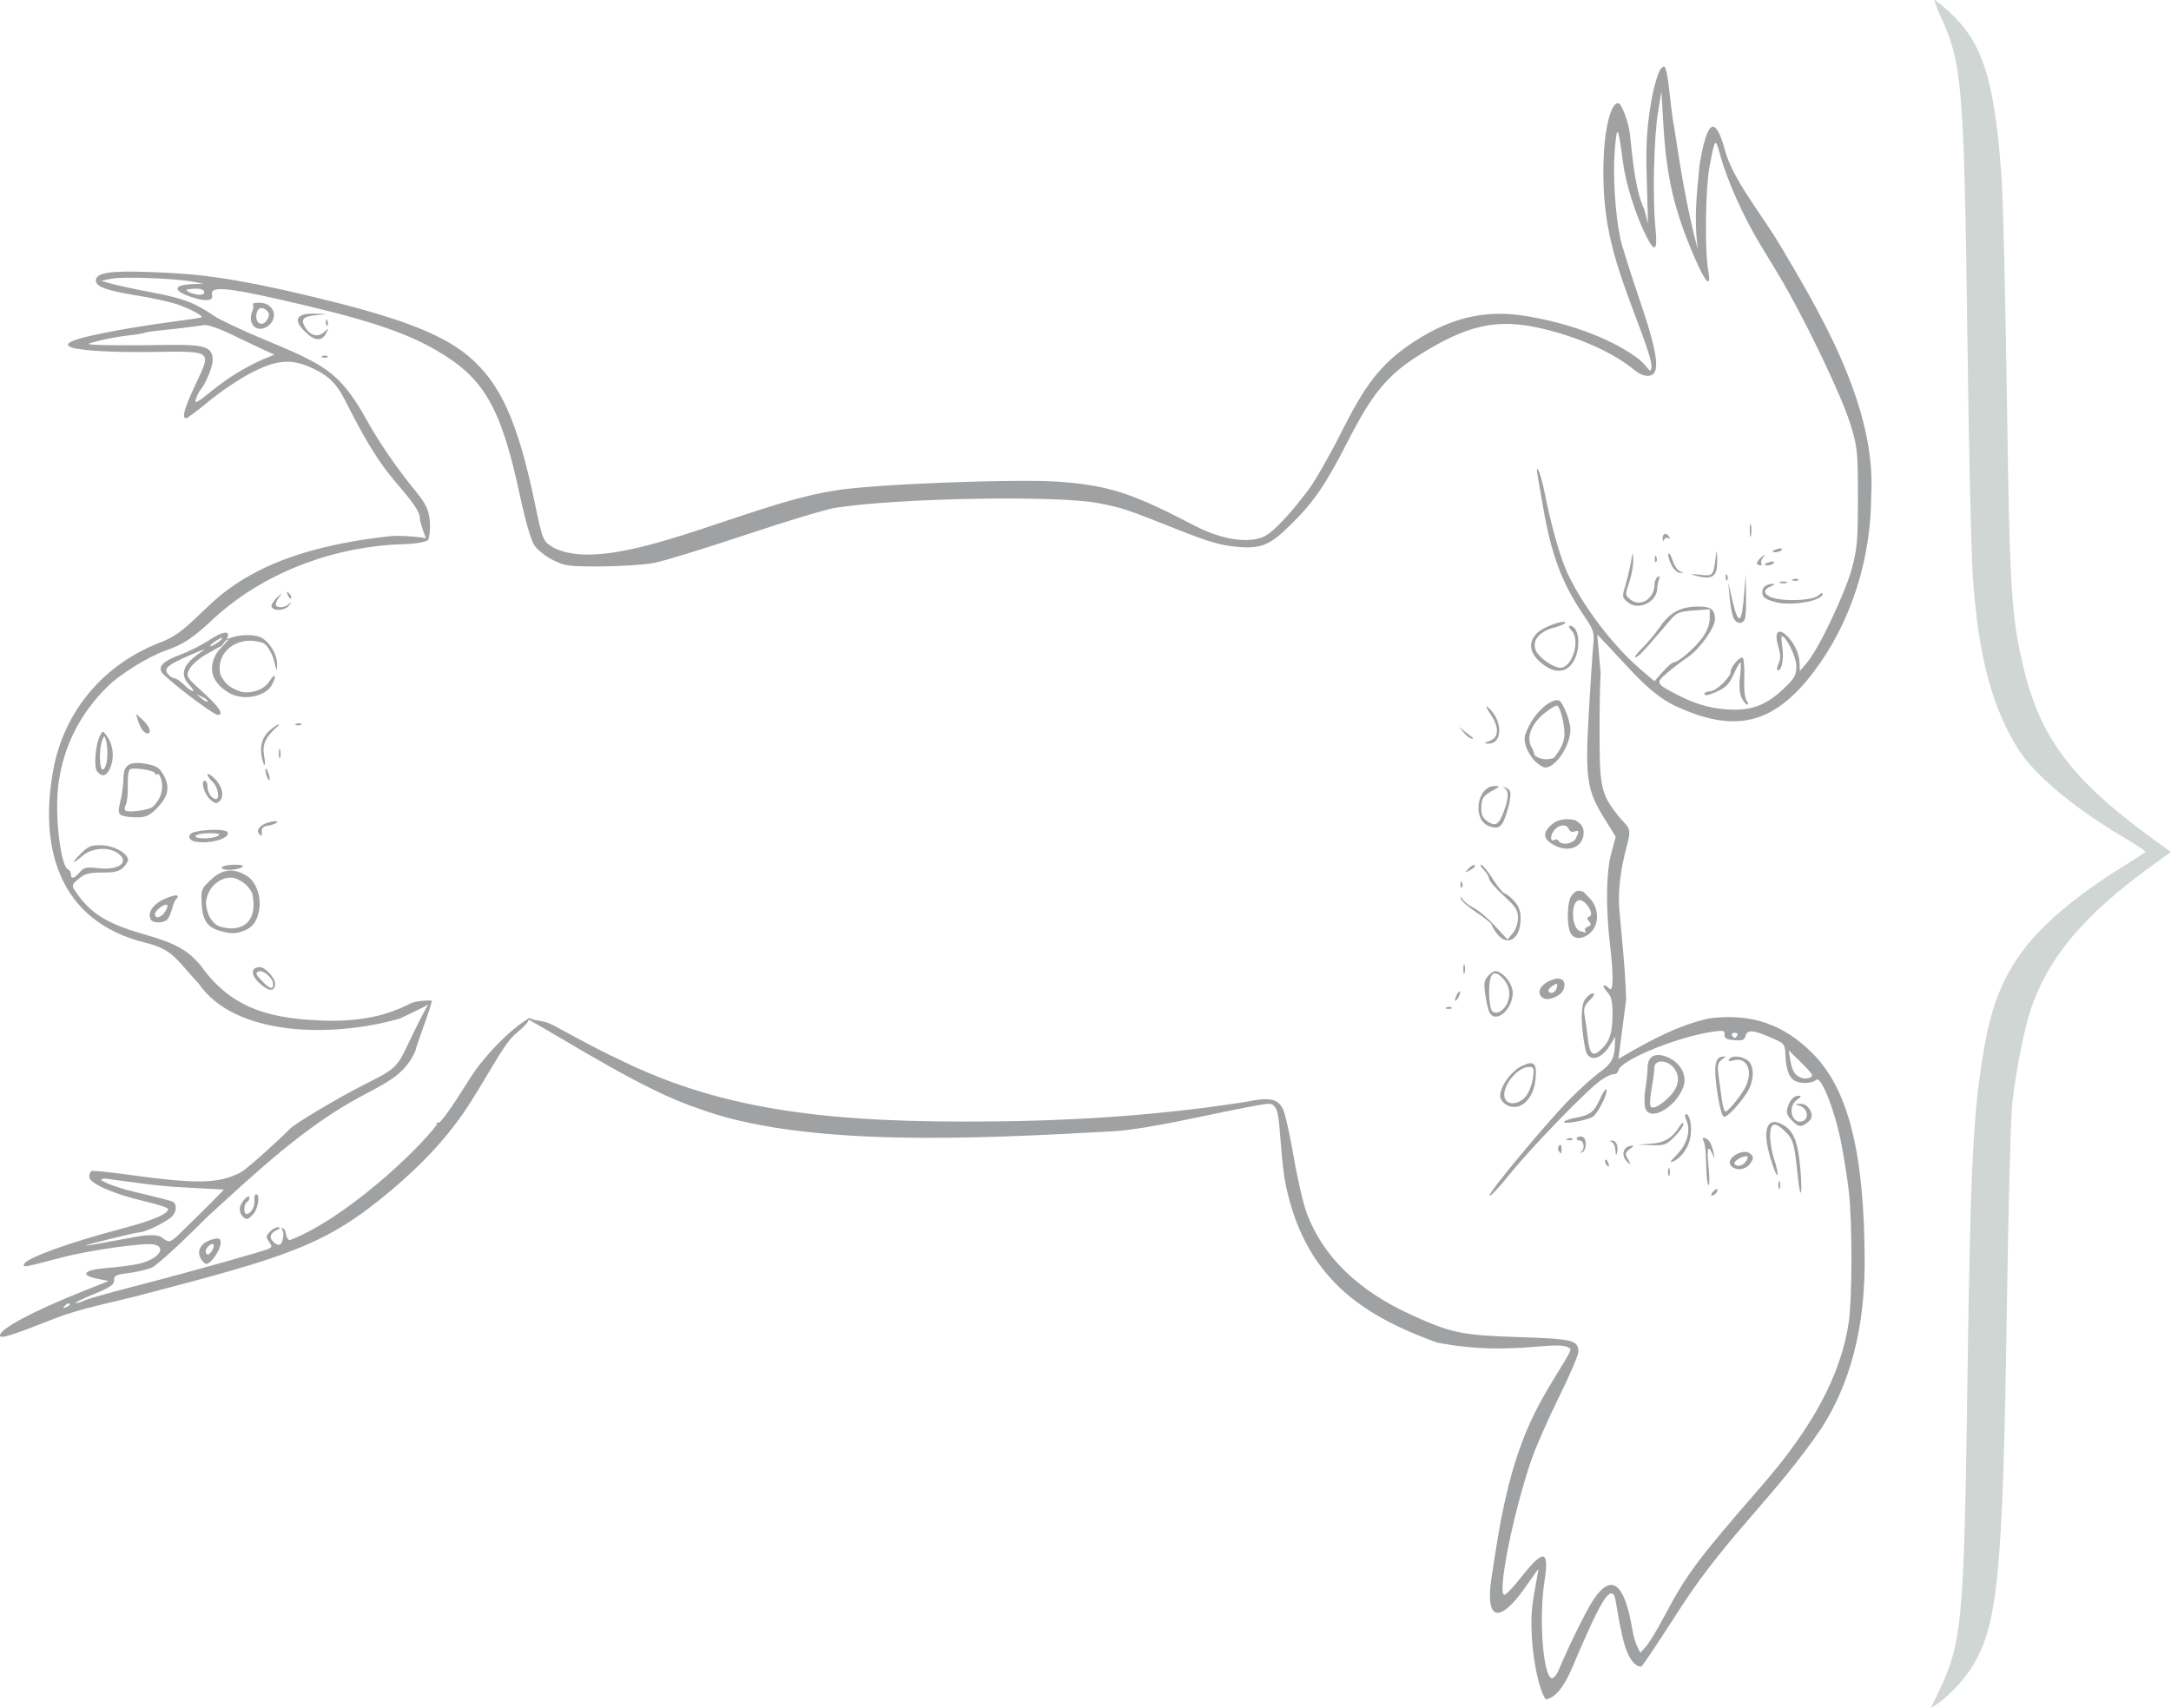 <?xml version="1.0" encoding="UTF-8" standalone="no"?>
<!-- Created with Inkscape (http://www.inkscape.org/) -->

<svg
   xmlns:dc="http://purl.org/dc/elements/1.1/"
   xmlns:cc="http://creativecommons.org/ns#"
   xmlns:rdf="http://www.w3.org/1999/02/22-rdf-syntax-ns#"
   xmlns:svg="http://www.w3.org/2000/svg"
   xmlns="http://www.w3.org/2000/svg"
   xmlns:sodipodi="http://sodipodi.sourceforge.net/DTD/sodipodi-0.dtd"
   xmlns:inkscape="http://www.inkscape.org/namespaces/inkscape"
   width="826.65"
   height="650.421"
   id="svg2"
   version="1.1"
   inkscape:version="0.48.5 r10040"
   sodipodi:docname="xenopus_tropicalis.svg">
  <defs
     id="defs4" />
  <sodipodi:namedview
     id="base"
     pagecolor="#ffffff"
     bordercolor="#666666"
     borderopacity="1.0"
     inkscape:pageopacity="0.0"
     inkscape:pageshadow="2"
     inkscape:zoom="0.49497475"
     inkscape:cx="372.3428"
     inkscape:cy="343.53569"
     inkscape:document-units="px"
     inkscape:current-layer="svg2"
     showgrid="false"
     inkscape:window-width="1752"
     inkscape:window-height="1275"
     inkscape:window-x="987"
     inkscape:window-y="28"
     inkscape:window-maximized="0"
     fit-margin-top="0"
     fit-margin-left="0"
     fit-margin-right="0"
     fit-margin-bottom="0" />
  <g
     id="group_all"
     transform="translate(-4.188,-38.747)">
    <g
       inkscape:label="lines"
       inkscape:groupmode="layer"
       id="lines"
       transform="translate(0,-308.268)">
      <g
         id="g4995">
        <path
           sodipodi:nodetypes="cccccccssscsssscssccssssssscsscscscsssccccsccscsccccccscsscccscssssssscsssscsccscccsccsssscccccsccscscccccsccccssccscsccccccsscsccccsssccccscccccsscssccscscssccsccscccccsccsssssssscccccccccccsccccssscsccscccccsccccccccccssccsccccccccccsccccssscccsccccccccccccccccssccccccsssccsssccccccccscccsccccsccscccccccccsssccssssscscccscccccccccccccscccccccsscscccsccscscscccscccsccccccccccccccccccccccccccccccccccccccscscscsscccccccccccccccsscccccscssccccsccccscscscccccccccccccssssccsccscccccscccccccsccccssccssccscccccccscccccccsscccccccsscccccccccccscccccccccsssccccccscccccccccccccccccccsscccsscccscssccccccccccscssccccccscssscscsccccccccccccsscccsccsccccccsccccsccscccsccccccccscsccccccccsccscsssccscccccsssscccccccccccccccccccccccscsscccsscccccsccssccccsscccsssscccscscccsccccccccscccccsccccccccccccccscscccsccssccssscsscscccscscscccccccccccsccsccccccccccccccccscscsccssccccsscccccsccscccccsccccscccccscccccssccscscsccsscccscccccccccssccscsscscsscccsccccccsccccccscccccccscsccccccccccccccscccccsccccccsccccsccccccccccccccccssccccccccscsccccccccssccccsscccscscccccscccsscccccccccccccccc"
           inkscape:connector-curvature="0"
           id="path4039"
           d="m 637.157,372.794 c -1.369,0 -3.432,8.156 -4.272,13.036 -2.319,13.467 -1.862,21.585 -1.54,33.683 l 0.344,12.625 -1.424,-5.442 c -2.922,-5.989 -4.183,-15.906 -5.353,-27.777 -0.602,-6.115 -3.32,-11.58 -3.848,-12.125 -2.697,-2.784 -6.477,7.544 -6.362,26.5 0.102,16.733 2.789,28.561 9.67,47.375 5.381,14.712 9.526,24.32 8.473,27.062 -0.594,1.548 -1.217,-1.525 -5.594,-4.67 -10.693,-7.682 -26.125,-13.002 -41.504,-15.616 -13.223,-2.248 -26.984,-1.077 -43.679,10.031 -12.773,8.499 -18.492,16.917 -27.397,34.652 -4.251,8.466 -9.819,18.148 -12.344,21.5 -5.388,7.152 -12.39,15.366 -16.576,17.567 -4.689,2.465 -14.603,2.278 -26.768,-4.045 -23,-11.955 -31.732,-15.164 -51.031,-16.656 -15.922,-1.231 -72.99,0.877 -86.424,3.424 -33.667,5.185 -83.658,32.425 -106.161,21.871 -4.509,-2.633 -4.511,-2.725 -7.496,-17.009 -6.535,-31.277 -13.1,-46.025 -25.598,-56.379 -11.013,-9.124 -29.252,-15.193 -58.085,-22.161 -33.716,-8.148 -46.345,-8.972 -62,-9.603 -16.058,-0.647 -21.5,0.173 -21.5,3.219 0,2.402 4.079,3.827 16.75,5.875 5.091,0.823 11.5,2.256 14.25,3.188 4.773,1.617 9.878,4.34 9.281,4.938 -0.155,0.155 -5.909,1.012 -12.781,1.906 -6.873,0.894 -17.854,2.702 -24.406,4.031 -11.039,2.24 -14.781,3.625 -13.406,5 1.542,1.542 14.764,2.491 31.281,2.25 23.716,-0.346 23.163,-0.737 17.031,12.25 -4.345,9.201 -5.399,13 -3.625,13 0.473,0 4.358,-2.921 8.625,-6.469 4.267,-3.547 11.402,-8.344 15.875,-10.688 10.499,-5.5 16.167,-5.756 25.187,-1.125 7.737,3.971 9.288,8.534 13.888,17.371 4.984,9.573 9.849,17.725 15.469,24.339 6.905,8.127 9.952,11.874 9.969,14.804 0.01,1.436 2.083,7.229 2.67,8.054 0.787,1.107 1.472,-4.097 1.036,-7.754 -0.467,-3.908 -1.567,-6.13 -5.125,-10.5 -7.879,-9.678 -14.119,-18.811 -19.469,-28.469 -7.034,-12.57 -12.742,-17.742 -22.25,-22.375 -0.681,-0.559 -8,-3.795 -16.25,-7.219 -8.25,-3.424 -16.8,-7.466 -19,-8.969 -7.304,-4.99 -11.894,-6.725 -23.5,-8.906 -6.325,-1.189 -13.3,-2.684 -15.5,-3.312 l -4,-1.125 4,-0.812 c 4.291,-0.867 24.412,-0.12 31,1.156 l 4,0.781 -4,0.125 c -7.646,0.239 -7.911,2.473 -0.594,4.938 5.378,1.812 8.439,1.525 7.844,-0.75 -0.884,-3.379 4.778,-3.058 24.75,1.438 32.671,7.354 48.158,12.368 60.594,19.562 18.335,10.607 24.672,21.646 31.969,55.75 1.966,9.187 4.127,16.614 5.375,18.5 1.147,1.733 4.313,4.258 7.063,5.625 4.608,2.291 6.054,2.5 18.5,2.438 7.425,-0.037 16.425,-0.638 20,-1.312 3.575,-0.675 19.125,-5.428 34.562,-10.594 15.437,-5.166 30.962,-9.849 34.5,-10.406 23.886,-3.759 84.918,-4.825 100.313,-1.75 9.517,1.901 10.025,2.074 31,10.406 10.692,4.247 15.631,5.675 21.5,6.188 9.447,0.826 12.672,-0.536 20.969,-8.781 8.669,-8.615 13.002,-15.015 21.75,-32.125 8.77,-17.153 14.698,-24.377 25.906,-31.531 19.145,-12.22 30.63,-14.749 48.094,-10.562 14.103,3.381 26.909,9.173 34.813,15.75 1.805,1.502 3.869,2.314 5.5,2.125 4.471,-0.519 3.522,-8.043 -3.719,-29.312 -3.37,-9.9 -6.618,-20.17 -7.187,-22.812 -1.965,-9.12 -2.933,-24.203 -2.156,-33.688 0.842,-10.284 1.299,-9.681 3.094,4.25 1.099,8.533 4.895,20.55 9.063,28.719 3.2,6.272 4.216,5.132 3.312,-3.719 -1.108,-10.843 -0.573,-34.218 1,-43.75 l 1.313,-8 0.719,12.5 c 1.202,20.323 4.139,32.853 11.875,50.75 4.426,10.238 6.532,12.071 5.156,4.5 -1.297,-7.135 -0.992,-30.799 0.5,-38.75 2.163,-11.532 2.24,-11.628 4.219,-4.406 2.574,9.393 8.848,23.367 15.063,33.594 2.939,4.837 5.794,9.564 6.344,10.469 9.793,16.107 24.624,46.825 28.156,58.344 2.584,8.428 2.762,10.175 2.781,27.5 0.018,16.068 -0.289,19.618 -2.25,27 -2.475,9.32 -12.534,30.533 -17.031,35.906 l -2.844,3.375 -0.094,-3.062 c -0.103,-3.641 -2.186,-7.996 -5.125,-10.656 -3.182,-2.88 -4.561,-0.898 -3,4.312 0.936,3.125 0.955,4.734 0.094,6.625 -0.67,1.471 -0.753,2.5 -0.187,2.5 1.48,0 2.326,-4.676 1.625,-9.062 -0.348,-2.174 -0.418,-3.938 -0.156,-3.938 1.675,0 5.531,7.963 5.531,11.406 -2e-4,3.38 -0.654,4.57 -4.625,8.375 -6.151,5.893 -11.414,8.175 -18.875,8.188 -7.173,0.012 -14.202,-1.755 -21,-5.25 -9.214,-4.737 -9.269,-4.83 -4.688,-8.781 2.199,-1.896 5.76,-4.598 7.906,-6.031 4.389,-2.93 10.304,-11.187 10.281,-14.344 -0.029,-3.847 -1.587,-4.953 -6.75,-4.875 -6.427,0.097 -10.468,2.316 -14.25,7.812 -1.701,2.472 -4.703,6.073 -6.688,8 -1.985,1.927 -3.131,3.5 -2.531,3.5 0.965,0 3.415,-2.627 13.312,-14.281 2.266,-2.668 3.394,-3.144 8.75,-3.531 l 6.156,-0.438 0,3.469 c 0,2.222 -1.003,4.878 -2.813,7.375 -2.864,3.953 -9.237,9.406 -11,9.406 -0.53,0 -2.375,1.605 -4.094,3.562 l -3.125,3.562 -5.312,-4.531 c -10.409,-8.893 -21.776,-23.833 -27.719,-36.406 -2.825,-5.976 -6.36,-18.454 -8.969,-31.688 -1.297,-6.579 -3.528,-11.553 -2.469,-5.5 0.337,1.925 1.278,7.325 2.094,12 3.201,18.347 7.152,28.821 15.625,41.312 3.72,5.483 3.917,6.118 3.406,11.5 -0.297,3.133 -1.04,14.463 -1.656,25.188 -1.423,24.784 -0.754,29.538 5.625,39.875 l 4.625,7.5 -1.719,6.312 c -1.918,7.085 -2.119,20.441 -0.5,34.312 1.41,12.081 1.341,18.716 -0.188,17.188 -2.249,-2.249 -3.152,-1.199 -0.969,1.125 1.744,1.856 2.156,3.53 2.156,8.438 0,6.914 -0.978,10.259 -3.938,13.219 -3.371,3.371 -4.712,2.568 -5.375,-3.219 -0.331,-2.888 -0.888,-6.915 -1.25,-8.938 -0.555,-3.107 -0.269,-4.075 1.906,-6.25 1.701,-1.701 2.102,-2.562 1.156,-2.562 -0.788,0 -2.192,1.124 -3.094,2.5 -1.596,2.436 -1.496,9.849 0.219,18.656 0.999,5.134 5.871,4.381 9.437,-1.469 l 1.938,-3.188 -0.094,3 c -0.168,5.246 -1.295,7.283 -5.75,10.5 -2.391,1.726 -7.341,6.161 -11,9.844 -8.924,8.982 -31.38,35.926 -30.969,37.156 0.18,0.54 3.463,-2.922 7.313,-7.719 8.497,-10.586 30.051,-32.835 35.156,-36.281 2.037,-1.375 4.248,-2.396 4.906,-2.25 0.658,0.146 1.424,-0.529 1.688,-1.5 1.081,-3.99 22.456,-12.704 35.906,-14.656 4.083,-0.593 4.629,-0.484 4.5,1.094 -0.114,1.392 0.721,1.881 3.688,2.125 3.164,0.26 3.899,-0.051 4.344,-1.75 0.63,-2.409 3.075,-2.148 10.406,1.094 4.387,1.94 4.593,2.214 4.75,6.375 0.225,5.946 1.601,9.139 4.344,10.062 2.669,0.899 5.839,0.59 7.438,-0.719 1.785,-1.462 6.888,11.313 9.25,23.125 1.154,5.77 2.572,14.55 3.125,19.5 1.328,11.886 1.287,40.767 -0.063,49.812 -2.964,19.871 -13.567,39.729 -33.25,62.344 -24.567,28.227 -28.403,33.402 -37.125,49.844 -2.626,4.95 -5.724,10.026 -6.875,11.281 l -2.094,2.281 -1.156,-2.281 c -0.64,-1.255 -1.478,-4.081 -1.844,-6.281 -2.967,-17.863 -7.826,-21.851 -14.625,-11.969 -2.708,3.936 -9.485,17.622 -13.469,27.156 -0.825,1.975 -2.005,3.299 -2.719,3.062 -3.258,-1.08 -4.853,-22.918 -2.688,-36.875 1.885,-12.146 -0.295,-12.484 -9,-1.406 -2.82,3.588 -5.63,6.531 -6.25,6.531 -2.913,0 3.4,-31.544 10.312,-51.5 1.715,-4.95 6.451,-15.697 10.5,-23.875 4.049,-8.178 7.344,-15.883 7.344,-17.125 0,-4.452 -2.082,-4.949 -22.906,-5.625 -21.523,-0.699 -25.524,-1.544 -40.719,-8.469 -20.3,-9.251 -33.608,-22.206 -39.813,-38.719 -1.28,-3.408 -3.526,-13.099 -4.969,-21.531 -1.442,-8.432 -3.299,-16.621 -4.125,-18.219 -2.025,-3.916 -5.183,-4.501 -14.281,-2.594 -38.619,6.005 -72.965,7.19 -95.969,7.406 -61.29,0.672 -102.33,-3.956 -141.719,-23.219 -12.1,-5.655 -24.25,-12.727 -27,-13.96 -2.75,-1.232 -5.787,-1.224 -6.75,-1.728 -0.99,-0.518 -1.75,-0.531 -1.75,-0.031 14.668,8.11 44.304,27.236 64.315,33.787 40.076,15.18 106.483,11.811 158.685,8.901 13.773,-0.897 35.483,-6.242 51.375,-9.25 8.62,-1.632 8.874,-1.632 10.25,0.25 1.931,2.64 1.596,14.227 3.509,27.143 6.931,37.224 29.101,51.79 57.915,62.277 28.845,5.753 47.032,-1.644 50.857,2.455 0.884,1.065 -7.403,12.045 -13.567,24.487 -10.017,20.219 -13.288,41.994 -16.451,62.924 -2.19,14.491 2.033,17.229 10.375,6.75 2.728,-3.427 7.262,-10.354 7.455,-10.161 0.193,0.193 -1.586,8.483 -2.21,13.616 -1.558,12.815 1.924,31.953 5.13,35.862 6.267,-1.077 10.125,-12.517 12.375,-17.638 5.028,-11.479 9.941,-22.714 12.487,-22.714 2.094,0 1.313,3.801 4.482,17.263 1.51,6.416 4.098,10.597 6.92,10.603 0.922,-0.581 7.748,-11.209 16.246,-24.286 17.231,-26.119 35.078,-41.041 52.46,-66.58 14.135,-22.138 16.278,-46.094 16.402,-62.5 0.036,-42.575 -6.388,-66.747 -19.853,-80.192 -10.658,-10.643 -22.628,-15.389 -39.25,-13.317 -12.452,2.736 -23.736,9.076 -34.656,15.446 l 2.946,-22.647 c -0.346,-13.046 -2.342,-29.69 -2.679,-35.665 -0.488,-8.647 1.525,-17.519 2.911,-22.638 2.151,-7.947 0.495,-6.869 -3.509,-11.924 -5.529,-6.981 -6.719,-10.198 -6.826,-25.562 -0.054,-7.7 -0.072,-20.213 0.393,-28.237 l -1.299,-14.951 5.156,5.469 c 7.952,8.41 15.294,17.398 24.446,21.688 22.511,10.549 37.474,7.463 52.964,-13.094 13.972,-18.542 21.746,-42.696 21.746,-67.062 2.123,-34.728 -21.208,-72.274 -34.531,-94.969 -7.457,-12.472 -18.089,-25.151 -21.125,-36.344 -3.601,-13.276 -6.752,-12.341 -9.692,5.5 -1.003,10.757 -2.263,20.091 -0.652,32.313 -4.616,-17.255 -6.888,-32.944 -9.04,-46.813 -1.563,-6.976 -2.27,-26.282 -4.49,-22.5 z M 78.219,456.95 c 0.734,-0.033 1.354,-0.009 1.875,0.062 1.042,0.142 1.663,0.492 1.844,1.031 0.256,0.765 -0.478,1.228 -1.906,1.219 -2.372,-0.016 -6.173,-1.817 -4.344,-2.062 0.95,-0.128 1.797,-0.217 2.531,-0.25 z m 24.75,5.344 c -1.71,0 -2.832,0.262 -2.5,0.594 0.332,0.332 0.171,1.708 -0.344,3.062 -0.605,1.591 -0.575,3.157 0.094,4.406 1.184,2.213 3.888,2.515 6.156,0.688 4.085,-3.291 1.954,-8.75 -3.406,-8.75 z m 0.562,2.062 c 0.719,-0.108 1.567,0.254 2.406,1.094 0.793,0.793 0.868,1.729 0.187,3 -1.904,3.557 -5.207,1.646 -4.156,-2.406 0.261,-1.004 0.844,-1.58 1.562,-1.688 z m 19.188,2.094 c -6.396,0.132 -6.86,3.16 -1.062,8.062 2.808,2.374 5.252,2.208 6.656,-0.469 1.161,-2.213 1.153,-2.237 -0.875,-0.438 -2.387,2.118 -5.404,1.128 -7.313,-2.438 -1.435,-2.682 -0.383,-3.663 4.563,-4.156 l 4,-0.375 -4.625,-0.188 c -0.479,-0.017 -0.917,-0.009 -1.344,0 z m 5.844,2.188 c -0.031,-0.005 -0.068,0.005 -0.094,0.031 -0.105,0.105 -0.164,0.449 -0.188,1.031 -0.043,1.054 0.199,1.645 0.531,1.312 0.332,-0.332 0.351,-1.184 0.062,-1.906 -0.12,-0.299 -0.221,-0.454 -0.312,-0.469 z m -46.594,2.156 c 1.243,-0.189 5.743,1.349 10,3.406 4.257,2.057 9.744,4.68 12.219,5.812 l 4.5,2.062 -4.25,1.719 c -7.452,3.331 -13.943,7.465 -19.438,11.938 -5.638,4.606 -6.855,5.255 -6.281,3.375 0.391,-1.282 1.27,-2.987 1.938,-3.812 2.082,-2.572 4.531,-8.692 4.531,-11.281 0,-4.772 -3.155,-5.866 -16.5,-5.656 -13.264,0.209 -24.795,0.186 -28.5,-0.062 -3.281,-0.22 -3.156,-0.318 2,-1.594 3.025,-0.749 7.982,-1.63 11,-1.969 3.018,-0.339 5.753,-0.789 6.094,-1 0.341,-0.211 3.29,-0.653 6.531,-0.969 5.731,-0.559 11.552,-1.27 16.156,-1.969 z m 46.156,11.625 c -0.353,-0.018 -0.764,0.043 -1.125,0.188 -0.798,0.319 -0.54,0.546 0.625,0.594 1.054,0.043 1.645,-0.168 1.313,-0.5 -0.166,-0.166 -0.46,-0.263 -0.813,-0.281 z m 542.531,64.062 c -0.024,0.025 -0.042,0.077 -0.062,0.156 -0.082,0.315 -0.151,1.056 -0.156,2.156 -0.011,2.2 0.187,3.206 0.437,2.25 0.25,-0.956 0.271,-2.756 0.031,-4 -0.09,-0.466 -0.178,-0.638 -0.25,-0.562 z m -32.563,3.875 c -0.505,0.12 -0.857,0.698 -0.812,1.688 0.048,1.056 0.257,1.258 0.562,0.5 0.279,-0.691 1.006,-0.957 1.594,-0.594 0.632,0.391 0.765,0.182 0.344,-0.5 -0.539,-0.872 -1.182,-1.213 -1.688,-1.094 z m -486.37,0.946 c -22.195,2.579 -48.776,8.184 -67.442,25.826 -8.658,8.049 -11.483,11.617 -19.089,14.549 -21.47,8.276 -35.663,25.512 -40.281,46.272 -6.403,31.22 1.293,60.092 35.071,68.152 10.275,2.617 11.349,6.398 19.763,15.348 13.981,20.541 51.567,20.712 76.812,13.388 6.916,-3.303 13.306,-6.242 12.004,-6.727 -0.646,-0.241 -5.951,-0.05 -8.062,1.026 -9.178,4.682 -18.25,6.621 -30.812,6.594 -21.97,-0.496 -36.962,-4.211 -48.813,-20.688 -4.849,-6.035 -9.85,-8.865 -21.437,-12.125 -14.46,-4.068 -20.919,-8.079 -26.531,-16.5 -1.505,-2.258 -1.438,-2.489 1.25,-4.75 2.299,-1.935 3.968,-2.375 8.938,-2.375 4.834,0 6.523,-0.43 8.156,-2.062 1.135,-1.134 1.894,-2.568 1.688,-3.188 -0.856,-2.567 -5.757,-5.062 -10.156,-5.156 -3.853,-0.083 -5.053,0.397 -7.813,3.156 -3.843,3.842 -3.33,4.313 0.813,0.75 3.415,-2.937 9.7,-3.38 13.188,-0.938 4.909,3.438 0.55,6.718 -7.625,5.75 -4.23,-0.501 -5.223,-0.257 -6.781,1.562 -2.11,2.463 -3.375,2.738 -3.375,0.719 0,-0.779 -0.483,-1.588 -1.063,-1.781 -2.765,-0.922 -5.29,-20.79 -3.652,-32.741 1.998,-14.575 8.438,-26.983 19.027,-37.259 4.635,-4.498 15.224,-11.035 21.344,-13.188 7.438,-2.617 10.698,-4.816 19.469,-13.031 19.986,-18.014 47.02,-26.943 71.375,-27.656 6.623,-0.114 11.683,-1.551 8.786,-2.25 -1.309,-0.316 -10.042,-1.363 -14.75,-0.679 z m 530.183,4.554 c -0.211,0.022 -0.444,0.084 -0.719,0.156 -1.101,0.288 -2,0.695 -2,0.906 0,0.789 2.899,0.34 3.437,-0.531 0.154,-0.249 0.074,-0.431 -0.187,-0.5 -0.131,-0.035 -0.32,-0.053 -0.531,-0.031 z m -24.094,1.156 c -0.067,0.057 -0.141,0.656 -0.281,1.781 -0.953,7.639 -0.986,7.652 -6.125,7.094 -3.63,-0.394 -4.027,-0.332 -1.719,0.312 6.742,1.883 8.619,0.409 8.344,-6.594 -0.064,-1.636 -0.113,-2.477 -0.188,-2.594 -0.01,-0.015 -0.022,-0.008 -0.031,0 z m -18.25,0.781 c -0.042,0.032 -0.067,0.106 -0.094,0.188 -0.219,0.65 0.315,2.563 1.188,4.25 0.905,1.751 2.329,3.004 3.312,2.938 1.592,-0.107 1.595,-0.15 0.031,-0.562 -0.931,-0.245 -2.235,-2.097 -2.906,-4.125 -0.503,-1.521 -1.047,-2.55 -1.375,-2.688 -0.055,-0.023 -0.114,-0.032 -0.156,0 z m -13.719,0.094 c -0.118,0.119 -0.307,1.221 -0.688,3.406 -0.43,2.475 -1.4,6.45 -2.125,8.844 -1.26,4.162 -1.19,4.438 1.125,6.312 3.963,3.209 10.962,-0.185 11.031,-5.344 0.012,-0.918 0.319,-2.446 0.687,-3.406 0.457,-1.19 0.298,-1.493 -0.5,-1 -0.643,0.398 -1.187,1.717 -1.187,2.938 0,5.359 -5.426,8.739 -9.156,5.719 -2.1,-1.701 -2.115,-1.824 -0.5,-6.562 0.908,-2.666 1.604,-6.473 1.531,-8.438 -0.065,-1.735 -0.101,-2.588 -0.219,-2.469 z m 50.344,0.406 c -0.071,-0.031 -0.476,0.268 -1.25,0.875 -0.963,0.755 -1.75,1.767 -1.75,2.25 -2e-4,0.483 0.546,0.875 1.187,0.875 0.642,0 0.862,-0.294 0.5,-0.656 -0.362,-0.362 -0.089,-1.374 0.594,-2.25 0.549,-0.704 0.789,-1.063 0.719,-1.094 z m -41.625,0.344 c -0.031,-0.005 -0.068,0.005 -0.094,0.031 -0.105,0.105 -0.164,0.449 -0.188,1.031 -0.043,1.054 0.199,1.645 0.531,1.312 0.332,-0.332 0.351,-1.184 0.062,-1.906 -0.12,-0.299 -0.221,-0.454 -0.312,-0.469 z m 44.344,2.219 c -0.211,0.022 -0.444,0.084 -0.719,0.156 -1.101,0.288 -2,0.695 -2,0.906 0,0.789 2.899,0.34 3.437,-0.531 0.154,-0.249 0.074,-0.431 -0.187,-0.5 -0.131,-0.035 -0.32,-0.053 -0.531,-0.031 z m -17.344,4.781 c -0.031,-0.005 -0.068,0.005 -0.094,0.031 -0.105,0.105 -0.164,0.449 -0.188,1.031 -0.043,1.054 0.199,1.645 0.531,1.312 0.332,-0.332 0.351,-1.184 0.062,-1.906 -0.12,-0.299 -0.221,-0.454 -0.312,-0.469 z m 7.312,0.156 -0.594,7.656 c -0.871,11.437 -2.216,11.949 -4.563,1.75 l -1.469,-6.406 0.563,6 c 0.316,3.3 1.018,6.787 1.531,7.75 1.163,2.18 3.443,2.258 4.25,0.156 0.334,-0.87 0.528,-5.032 0.438,-9.25 z m 19.25,1.625 c -0.353,-0.018 -0.764,0.043 -1.125,0.188 -0.798,0.319 -0.54,0.546 0.625,0.594 1.054,0.043 1.645,-0.168 1.313,-0.5 -0.166,-0.166 -0.46,-0.263 -0.813,-0.281 z m -4.937,1 c -0.453,0 -0.906,0.08 -1.25,0.219 -0.688,0.277 -0.125,0.5 1.25,0.5 1.375,0 1.937,-0.223 1.25,-0.5 -0.344,-0.139 -0.797,-0.219 -1.25,-0.219 z m -3.656,0.938 c -2.392,-0.13 -4.344,1.191 -4.344,2.969 0,2.124 1.122,2.98 5.406,4.062 5.984,1.512 17.594,-0.617 17.594,-3.219 -2e-4,-0.57 -0.698,-0.302 -1.563,0.562 -2.153,2.153 -14.916,2.452 -18.687,0.438 -2.389,-1.276 -2.197,-2.76 0.5,-3.844 1.237,-0.497 1.736,-0.934 1.094,-0.969 z m -566.063,3.031 c -0.084,0.084 0.01,0.475 0.281,1.188 0.376,0.986 0.942,1.558 1.25,1.25 0.308,-0.308 0,-1.134 -0.687,-1.812 -0.494,-0.49 -0.759,-0.709 -0.844,-0.625 z m -2.094,0.75 c -0.011,-0.015 -0.043,0.006 -0.094,0.031 -0.204,0.103 -0.721,0.554 -1.5,1.281 -1.558,1.455 -2.531,3.143 -2.156,3.75 1.054,1.705 5.18,1.295 6.656,-0.656 1.126,-1.489 1.099,-1.563 -0.094,-0.5 -1.77,1.578 -5,1.613 -5,0.062 0,-0.644 0.778,-2.107 1.719,-3.25 0.353,-0.429 0.502,-0.674 0.469,-0.719 z m 488.063,10.688 c -0.157,-5e-5 -0.333,0.006 -0.531,0.031 -2.378,0.307 -7.364,2.31 -9.188,4 -3.726,3.453 -3.38,7.498 1,11.344 4.986,4.377 9.776,4.312 12.5,-0.156 3.178,-5.213 2.321,-13.75 -1.375,-13.75 -0.525,0 -0.141,0.881 0.844,1.969 3.364,3.717 0.117,14.042 -4.406,14.031 -2.602,-0.006 -8.043,-3.82 -9.25,-6.469 -1.672,-3.67 1.063,-7.246 6.688,-8.75 2.458,-0.657 4.469,-1.498 4.469,-1.875 0,-0.263 -0.278,-0.375 -0.75,-0.375 z m -509.719,4.125 c -1.202,0.137 -3.186,1.062 -5.75,2.75 -2.908,1.914 -7.825,4.411 -10.938,5.562 -6.648,2.459 -8.694,4.438 -7.188,6.875 0.567,0.916 5.261,4.891 10.438,8.844 5.176,3.952 9.969,7.215 10.656,7.25 2.785,0.142 0.978,-2.742 -5.344,-8.5 -6.58,-5.994 -6.652,-6.119 -5.281,-8.906 0.788,-1.603 3.709,-4.136 6.75,-5.844 l 5.344,-3 -0.406,0.812 c 1.029,-1.497 1.915,-2.647 2.688,-3.25 -0.034,-0.124 -0.024,-0.319 0.094,-0.625 0.559,-1.456 0.139,-2.106 -1.062,-1.969 z m 0.969,2.594 c 0.044,0.158 0.176,0.196 0.406,0.156 l -3.531,3.938 0.406,-0.812 c -0.484,0.706 -0.997,1.473 -1.531,2.312 -3.086,5.804 -1.468,10.802 4.75,14.594 5.431,3.312 14.043,1.735 16.594,-3.031 1.855,-3.466 1.084,-4.64 -0.906,-1.375 -2.585,4.24 -8.749,4.785 -10.817,4.116 -4.69,-1.517 -6.374,-3.395 -7.915,-6.452 -2.054,-8.67 6.495,-15.074 15.451,-12.352 1.739,0 4.171,3.622 5.094,7.562 0.849,3.622 0.942,3.689 1.031,0.938 0.128,-3.961 -3.222,-9.281 -6.656,-10.594 -1.413,-0.54 -3.491,-0.758 -5.625,-0.656 -2.134,0.101 -4.325,0.507 -5.875,1.188 -0.264,0.055 -0.567,0.228 -0.875,0.469 z m -2.094,-0.656 c 0.11,-0.023 0.18,-0.033 0.219,0 0.052,0.044 0.031,0.13 -0.063,0.281 -0.713,1.154 -4.562,3.505 -4.562,2.781 0,-0.231 1.182,-1.211 2.625,-2.156 0.811,-0.532 1.45,-0.836 1.781,-0.906 z m -6.594,4.469 c 0.131,-0.011 0.072,0.052 -0.187,0.219 -7.939,5.107 -9.532,9.048 -5.438,13.406 2.895,3.082 1.006,2.862 -2.156,-0.25 -1.363,-1.342 -2.993,-2.438 -3.625,-2.438 -0.632,0 -1.73,-0.71 -2.438,-1.562 -1.778,-2.143 -0.176,-3.516 8.531,-7.312 2.887,-1.259 4.919,-2.031 5.312,-2.062 z m 585.344,3.094 c -1.317,0.226 -4.156,3.661 -4.156,5.344 0,2.131 -5.66,7.5 -7.906,7.5 -1.154,0 -2.094,0.432 -2.094,0.969 -2e-4,0.633 0.895,0.634 2.562,0 5.241,-1.993 6.687,-3.253 8.594,-7.562 1.074,-2.428 2.187,-4.406 2.5,-4.406 0.312,0 0.273,2.407 -0.094,5.344 -0.429,3.431 -0.216,6.29 0.563,8 0.667,1.463 1.627,2.656 2.156,2.656 0.529,0 0.454,-0.634 -0.188,-1.406 -0.703,-0.847 -1.084,-4.208 -0.938,-8.469 0.133,-3.884 -0.099,-7.413 -0.531,-7.844 -0.113,-0.113 -0.281,-0.157 -0.469,-0.125 z M 79.282,611.544 c 0.04,-0.06 0.576,0.195 1.656,0.719 1.237,0.6 2.25,1.307 2.25,1.562 0,0.765 -0.522,0.541 -2.563,-1.094 -0.932,-0.747 -1.384,-1.127 -1.344,-1.188 z m 517.937,2.094 c -0.356,-0.022 -0.761,0.04 -1.25,0.188 -3.323,1.004 -7.496,5.278 -9.781,10 -1.688,3.486 -1.843,4.653 -0.906,7.531 0.612,1.881 2.215,4.45 3.562,5.688 1.347,1.238 3.016,2.25 3.688,2.25 4.046,0 9.625,-8.403 9.625,-14.5 0,-1.65 -0.89,-4.935 -1.969,-7.312 -1.269,-2.797 -1.901,-3.778 -2.969,-3.844 z m -0.312,2.094 c 0.103,-0.013 0.198,-10e-4 0.25,0.031 1.464,0.905 3.246,9.343 2.594,12.312 -0.464,3.015 -2.231,5.355 -3.875,7.594 -4.064,1.19 -6.132,-0.103 -7.469,-1.125 0.117,-0.412 -0.395,-1.838 -1.125,-3.156 -2.002,-3.617 0.09,-8.881 5.062,-12.844 1.96,-1.562 3.839,-2.721 4.562,-2.812 z m -26.719,0.281 c -0.206,0.086 0.294,1.094 1.375,2.688 3.537,5.211 3.492,9.116 -0.125,10.438 -2.23,0.815 -2.35,0.999 -0.688,1.062 5.814,0.224 5.724,-9.115 -0.125,-13.969 -0.232,-0.193 -0.369,-0.248 -0.437,-0.219 z m -514.25,2.781 0.75,2.5 c 0.41,1.375 1.2,3.062 1.75,3.75 0.55,0.688 1.392,1.25 1.875,1.25 1.749,0 0.815,-2.724 -1.75,-5.094 z m 62.187,3.625 c -0.353,-0.018 -0.764,0.043 -1.125,0.188 -0.798,0.319 -0.54,0.546 0.625,0.594 1.054,0.043 1.645,-0.168 1.313,-0.5 -0.166,-0.166 -0.46,-0.263 -0.813,-0.281 z m -7.812,0.406 c -0.042,0.002 -0.09,0.008 -0.156,0.031 -0.53,0.183 -1.783,1.033 -3.312,2.344 -2.668,2.286 -3.793,5.823 -3.062,9.719 0.348,1.857 0.85,3.375 1.125,3.375 0.275,0 0.203,-1.583 -0.156,-3.5 -0.754,-4.021 0.477,-6.994 4.281,-10.375 1.26,-1.12 1.575,-1.61 1.281,-1.594 z m 449.375,0.969 1.906,2.25 c 1.048,1.238 2.381,2.25 2.938,2.25 0.556,0 0.823,-0.107 0.594,-0.25 -0.229,-0.143 -1.562,-1.156 -2.937,-2.25 z m -516.313,1.906 c -0.324,0.017 -0.599,0.473 -1.031,1.281 -1.816,3.394 -2.545,12.139 -1.156,13.812 1.833,2.209 3.529,1.823 4.844,-1.062 1.708,-3.748 1.4,-8.551 -0.75,-11.812 -0.898,-1.362 -1.364,-2.066 -1.75,-2.188 -0.048,-0.015 -0.11,-0.034 -0.156,-0.031 z m 0.563,1.781 c 0.2,0.079 0.4,0.696 0.719,1.906 0.377,1.427 0.52,4.301 0.344,6.406 -0.175,2.105 -0.875,4.024 -1.562,4.25 -1.44,0.473 -1.646,-7.901 -0.281,-11.25 0.38,-0.933 0.581,-1.392 0.781,-1.312 z m 66.687,4.625 c -0.024,0.016 -0.04,0.038 -0.062,0.094 -0.091,0.223 -0.178,0.769 -0.188,1.594 -0.02,1.65 0.195,2.427 0.469,1.75 0.274,-0.677 0.285,-2.027 0.031,-3 -0.095,-0.365 -0.179,-0.486 -0.25,-0.438 z m -54.531,5.438 c -3.481,0.116 -4.906,1.919 -4.906,5.781 0,2.243 -0.496,6.125 -1.125,8.625 -0.936,3.718 -0.891,4.715 0.25,5.438 0.767,0.486 3.326,0.867 5.719,0.875 3.609,0.013 4.946,-0.54 7.719,-3.312 4.476,-4.475 5.273,-8.059 2.844,-12.562 -1.563,-2.898 -2.699,-3.696 -6.312,-4.406 -1.641,-0.322 -3.027,-0.476 -4.188,-0.438 z m 49.25,2.125 c -0.061,0.019 -0.085,0.121 -0.094,0.281 -0.035,0.643 0.219,1.919 0.563,2.812 0.343,0.894 0.812,1.438 1.031,1.219 0.219,-0.219 -0.035,-1.464 -0.562,-2.781 -0.264,-0.659 -0.502,-1.153 -0.688,-1.375 -0.092,-0.111 -0.189,-0.175 -0.25,-0.156 z m -50.594,0.031 c 0.385,-0.03 0.83,-0.019 1.313,0 2.893,0.116 7.125,1.023 7.125,1.781 0,0.51 0.447,0.666 0.969,0.344 0.522,-0.323 1.24,0.961 1.594,2.844 0.641,3.415 -0.494,6.713 -3.219,9.438 -1.384,1.384 -9.647,2.541 -10.688,1.5 -0.32,-0.32 -0.2,-1.319 0.281,-2.219 0.482,-0.899 0.807,-4.196 0.719,-7.344 -0.097,-3.463 0.287,-5.895 0.969,-6.156 0.228,-0.087 0.552,-0.158 0.937,-0.188 z m 28.625,2.031 c -0.125,10e-4 -0.187,0.079 -0.187,0.219 0,0.561 0.9,1.848 2,2.844 1.94,1.756 2.834,6.5 1.219,6.5 -1.549,0 -3.219,-2.444 -3.219,-4.719 0,-1.265 -0.439,-2.281 -1,-2.281 -1.751,0 -0.153,5.393 2.156,7.281 1.876,1.534 2.376,1.593 3.562,0.406 1.844,-1.844 0.812,-5.875 -2.281,-8.781 -0.664,-0.624 -1.281,-1.055 -1.719,-1.281 -0.219,-0.113 -0.406,-0.189 -0.531,-0.188 z m 492.772,4.786 c 1.8,1.242 2.925,1.679 1.509,6.995 -2.389,7.385 -3.643,8.544 -6.906,6.406 -1.879,-1.231 -2.542,-2.538 -2.531,-4.906 0.019,-3.975 0.656,-4.991 4.469,-7.031 2.716,-1.454 2.787,-1.62 0.75,-1.656 -6.901,-0.123 -8.823,12.932 -2.25,15.281 4.261,1.523 5.372,0.258 7.719,-8.688 0.58,-4.22 1.176,-5.231 -2.759,-6.402 z m 22.478,12.746 c -1.142,0.008 -3.154,1.163 -4.469,2.562 -2.706,2.881 -2.083,5.023 2.125,7.188 5.479,2.818 10.906,0.377 10.906,-4.906 0,-2.153 -0.803,-3.321 -3.25,-4.812 -2.755,-0.453 -3.647,-0.455 -5.313,-0.031 z m -489.937,0.469 c -0.311,0.021 -0.672,0.081 -1.094,0.156 -3.442,0.612 -5.923,2.768 -4.969,4.312 0.97,1.568 1.378,1.354 1.219,-0.656 -0.092,-1.16 0.687,-1.872 2.344,-2.094 1.375,-0.184 2.904,-0.735 3.406,-1.219 0.265,-0.254 0.199,-0.405 -0.156,-0.469 -0.178,-0.032 -0.439,-0.052 -0.75,-0.031 z m 490.719,1.594 c 0.951,0.012 1.79,0.483 2.156,1.438 0.324,0.844 1.219,1.242 2.094,0.906 1.8,-0.691 1.93,0.016 0.5,2.688 -1.095,2.046 -5.394,2.645 -6.469,0.906 -0.346,-0.559 -1.026,-0.762 -1.5,-0.469 -1.644,1.016 -1.914,-1.192 -0.406,-3.344 0.87,-1.243 2.102,-1.962 3.219,-2.094 0.14,-0.017 0.271,-0.033 0.406,-0.031 z m -513.125,1.688 c -2.476,-0.035 -5.505,0.228 -7.844,0.781 -3.146,0.744 -2.812,3.269 0.5,3.781 5.494,0.849 12.771,-1.327 11.969,-3.594 -0.209,-0.589 -2.149,-0.934 -4.625,-0.969 z m -2.281,1.281 c 3.397,0.011 4.274,0.298 3.188,1 -2.011,1.3 -9.303,1.3 -8.5,0 0.34,-0.55 2.732,-1.008 5.312,-1 z m 9.5,12 c -2.305,-0.008 -4.473,0.45 -4.812,1 -0.801,1.295 5.495,1.295 7.5,0 1.1,-0.711 0.387,-0.989 -2.688,-1 z m 474.656,0 c -0.533,0 -0.069,0.9 1.031,2 1.1,1.1 2,2.601 2,3.344 0,0.743 2.475,3.636 5.5,6.406 4.66,4.268 5.5,5.565 5.5,8.531 0,2.045 -0.834,4.465 -2,5.844 l -2,2.375 -4.75,-5.188 c -2.614,-2.845 -6.178,-5.883 -7.938,-6.75 -1.76,-0.867 -3.703,-2.35 -4.312,-3.312 -0.752,-1.188 -0.977,-1.268 -0.719,-0.25 0.209,0.825 2.94,3.204 6.062,5.281 3.123,2.078 5.656,4.133 5.656,4.594 -2e-4,0.461 0.954,2.051 2.094,3.5 4.002,5.088 8.906,1.834 8.906,-5.875 0,-2.938 -0.682,-4.756 -2.531,-6.75 -1.397,-1.507 -2.966,-2.75 -3.5,-2.75 -0.535,0 -2.565,-2.475 -4.5,-5.5 -1.935,-3.025 -3.967,-5.5 -4.5,-5.5 z m -2.781,0.125 c -0.484,0.063 -1.257,0.567 -1.969,1.312 -1.65,1.728 -1.608,1.739 0.625,0.594 1.285,-0.659 2.054,-1.477 1.719,-1.812 -0.084,-0.084 -0.214,-0.115 -0.375,-0.094 z m -473.5,2.094 c -0.28,0.003 -0.535,0.032 -0.812,0.062 -2.216,0.245 -4.355,1.351 -6.5,3.375 -3.144,2.966 -3.744,3.559 -3.683,7.259 0.125,7.597 1.735,10.73 6.839,12.21 4.298,1.246 6.072,1.271 9.25,0.062 3.384,-1.287 5.048,-3.493 5.844,-7.688 0.993,-5.235 -1.077,-11.073 -4.75,-13.312 -2.171,-1.324 -4.229,-1.99 -6.188,-1.969 z m 2.549,3.196 c 2.778,1.423 3.942,2.269 5.75,5.317 2.395,10.222 -3.026,15.226 -11.625,13 -5.43,-1.235 -6.271,-9.191 -5.828,-10.049 0.816,-6.264 7.209,-10.198 11.703,-8.268 z m 466.138,0.929 c -0.031,-0.005 -0.068,0.005 -0.094,0.031 -0.105,0.105 -0.164,0.449 -0.188,1.031 -0.043,1.054 0.199,1.645 0.531,1.312 0.332,-0.332 0.351,-1.184 0.062,-1.906 -0.12,-0.299 -0.221,-0.454 -0.312,-0.469 z m 42.187,5.219 c -1.823,1.823 -2.174,11.431 -0.531,14.5 1.37,2.561 4.789,2.443 7.656,-0.25 3.296,-3.097 3.187,-9.289 -0.219,-12.844 l -2.5,-2.625 c -1.424,-0.27 -2.198,-1.318 -4.406,1.219 z m -531.437,0.094 c -0.79,-0.047 -2.825,0.594 -4.875,1.562 -4.168,1.969 -6.257,5.332 -4.781,7.719 0.902,1.459 5.076,1.34 6.344,-0.188 0.573,-0.691 1.377,-2.603 1.781,-4.25 0.404,-1.647 1.163,-3.281 1.688,-3.625 0.524,-0.344 0.565,-0.869 0.094,-1.156 -0.059,-0.036 -0.137,-0.056 -0.25,-0.062 z m 534.344,1.844 c 2.448,0 5.76,5.491 3.75,6.219 -0.987,0.357 -1.038,0.813 -0.156,1.875 0.897,1.08 0.811,1.521 -0.437,2 -0.884,0.339 -1.367,1.008 -1.063,1.5 0.304,0.492 0.42,0.845 0.25,0.781 -0.17,-0.064 -1.1,-0.311 -2.062,-0.562 -3.554,-0.929 -3.812,-11.812 -0.281,-11.812 z m -538.219,1.719 c 0.182,-0.002 0.34,0.027 0.437,0.125 0.26,0.26 -0.123,1.409 -0.844,2.562 -1.44,2.305 -3.844,2.834 -3.844,0.844 0,-1.015 2.202,-2.875 3.625,-3.406 0.237,-0.088 0.443,-0.123 0.625,-0.125 z m 494.187,22.594 c -0.024,0.016 -0.04,0.038 -0.062,0.094 -0.091,0.223 -0.178,0.769 -0.188,1.594 -0.02,1.65 0.195,2.427 0.469,1.75 0.274,-0.677 0.285,-2.027 0.031,-3 -0.095,-0.365 -0.179,-0.486 -0.25,-0.438 z m -458.531,1.188 c -3.506,0 -3.514,3.079 0,6.219 3.353,2.996 5.375,3.203 5.875,0.625 0.42,-2.165 -3.592,-6.844 -5.875,-6.844 z m 470.594,1.531 c -0.151,0.004 -0.316,0.022 -0.469,0.062 -0.612,0.163 -1.266,0.641 -2.094,1.469 -1.82,1.821 -2.009,2.813 -1.406,7.281 0.384,2.842 1.119,5.944 1.625,6.906 2.34,4.45 8.844,-1.042 8.844,-7.469 0,-2.745 -2.323,-6.363 -5.031,-7.812 -0.568,-0.304 -1.015,-0.45 -1.469,-0.438 z m -470.656,0.031 c 1.902,-0.207 5.156,2.798 5.156,4.938 0,2.239 -1.311,1.823 -4.375,-1.375 -2.297,-2.398 -2.48,-2.961 -1.156,-3.469 0.113,-0.043 0.248,-0.08 0.375,-0.094 z m 470.406,0.812 c 0.736,-0.009 1.65,0.525 2.75,1.625 2.574,2.574 3.366,5.953 2.125,9.219 -1.265,3.327 -4.35,5.15 -5.969,3.531 -0.634,-0.634 -1.156,-3.938 -1.156,-7.344 0,-4.363 0.637,-6.683 1.937,-7 0.098,-0.024 0.207,-0.03 0.313,-0.031 z m 23.875,1.969 c -0.307,0.009 -0.646,0.068 -1,0.156 -5.297,1.322 -7.785,5.453 -4.406,7.344 2.019,1.13 6.699,-0.898 7.625,-3.312 0.826,-2.153 0.191,-3.731 -1.375,-4.094 -0.261,-0.06 -0.537,-0.102 -0.844,-0.094 z m -0.594,2.062 c 0.092,-0.022 0.159,-0.017 0.219,0 0.239,0.066 0.239,0.439 0.094,1.188 -0.374,1.93 -2.375,2.971 -3.188,1.656 -0.29,-0.469 0.389,-1.431 1.5,-2.125 0.656,-0.41 1.098,-0.654 1.375,-0.719 z m -36.719,2.781 c -0.035,-6.3e-4 -0.081,0.009 -0.125,0.031 -0.175,0.091 -0.421,0.369 -0.687,0.781 -0.533,0.825 -0.969,1.95 -0.969,2.5 0,0.55 0.435,0.325 0.969,-0.5 0.533,-0.825 0.969,-1.95 0.969,-2.5 0,-0.206 -0.052,-0.311 -0.156,-0.312 z m -391.594,3.812 c -0.767,0 -3.441,4.991 -10.25,19.219 -3.622,7.569 -6.798,8.002 -19.04,14.478 -7.199,3.808 -23.068,13.059 -24.714,15.067 -1.047,1.277 -15.852,15.031 -18.714,16.487 -8.404,4.275 -16.694,4.405 -43,0.75 -7.15,-0.993 -13.338,-1.594 -13.75,-1.344 -0.413,0.25 -0.75,1.258 -0.75,2.25 -3e-4,2.434 9.198,6.488 20.906,9.219 5.014,1.169 9.094,2.503 9.094,2.969 0,1.91 -5.747,4.358 -17.656,7.5 -20.173,5.322 -36.433,11.237 -37.188,13.5 -0.454,1.36 -0.261,1.315 14.25,-2.5 10.957,-2.881 32.049,-5.824 35.438,-4.938 4.738,1.239 1.224,5.619 -5.844,7.281 -2.468,0.58 -7.988,1.301 -12.25,1.625 -8.855,0.674 -10.649,2.73 -3.594,4.125 l 4.188,0.844 -10.938,4.375 c -18.15,7.278 -30.406,13.859 -30.406,16.344 0,1.425 3.838,0.249 21.5,-6.688 8.8,-3.456 22.525,-6.202 30.5,-8.277 58.455,-15.207 72.168,-19.461 96.929,-40.272 11.988,-10.076 22.327,-20.953 30.504,-33.978 8.825,-14.055 12.879,-22.6 17.589,-26.228 4.989,-4.149 4.189,-4.796 4.189,-5.208 -6.987,4.072 -16.86,14.322 -21.837,22.119 -8.24,13.116 -11.861,18.112 -12.75,17.562 -0.517,-0.32 -0.592,-0.061 -0.188,0.594 -7.71,10.364 -35.273,36.123 -56.125,44.125 -0.652,10e-4 -1.372,-1.462 -1.594,-3.25 -0.507,-1.202 -0.926,-1.379 -1.522,-1.464 l 0.737,1.991 c -0.181,4.165 -1.311,5.479 -3.464,3.692 -2.091,-1.735 -1.809,-3.501 0.781,-4.75 1.56,-0.752 1.762,-1.109 0.656,-1.156 -0.877,-0.037 -2.319,0.756 -3.219,1.75 -1.464,1.618 -1.47,2.017 -0.125,3.938 1.465,2.092 1.325,2.193 -5.281,4.125 -14.156,4.141 -32.332,9.134 -47.594,13.062 -8.706,2.241 -16.667,4.516 -17.687,5.062 -1.021,0.546 -2.464,0.963 -3.188,0.938 -0.724,-0.026 2.287,-1.509 6.688,-3.312 6.465,-2.651 7.994,-3.693 7.937,-5.375 -0.059,-1.788 0.713,-2.157 5.5,-2.75 3.063,-0.38 7.038,-1.312 8.844,-2.062 1.817,-0.756 11.197,-9.321 21,-19.188 18.799,-17.175 37.208,-34.625 59.187,-46.312 10.75,-5.637 16.697,-8.724 20.348,-17.429 -0.037,-1.233 6.732,-18.491 5.902,-18.509 z m 387.719,2.125 c -0.353,-0.018 -0.764,0.043 -1.125,0.188 -0.798,0.319 -0.54,0.546 0.625,0.594 1.054,0.043 1.645,-0.168 1.313,-0.5 -0.166,-0.166 -0.46,-0.263 -0.813,-0.281 z m 108.563,9.875 c 0.89,0 1.34,0.45 1,1 -0.34,0.55 -0.79,1 -1,1 -0.21,0 -0.66,-0.45 -1,-1 -0.34,-0.55 0.11,-1 1,-1 z m 20.562,6.656 4.469,4.375 c 2.456,2.41 4.469,4.686 4.469,5.062 0,1.037 -2.297,1.673 -3.969,1.094 -2.554,-0.885 -3.656,-2.579 -4.312,-6.625 z m -49.969,1.812 c -2.348,0.126 -3.736,1.79 -3.75,4.844 -0.01,1.747 -0.378,5.301 -0.812,7.875 -0.435,2.574 -0.48,5.836 -0.125,7.25 1.433,5.711 11.486,0.341 14.531,-7.75 1.567,-4.164 -0.755,-8.903 -5.437,-11.125 -1.242,-0.589 -2.348,-0.941 -3.344,-1.062 -0.374,-0.046 -0.727,-0.049 -1.062,-0.031 z m 25.5,0.531 c -0.244,0.02 -0.607,0.071 -1.094,0.156 -2.668,0.465 -3.031,4.219 -1.438,14.594 0.741,4.824 1.733,8.25 2.406,8.25 1.328,0 5.182,-4.011 8.5,-8.844 2.99,-4.355 3.26,-10.531 0.531,-12.594 -2.347,-1.774 -6.098,-2.029 -7.063,-0.469 -0.459,0.742 0.01,0.913 1.406,0.469 5.627,-1.786 8.104,4.722 4.219,11.094 -2.352,3.858 -6.153,8.344 -7.094,8.344 -0.379,0 -0.997,-2.025 -1.344,-4.5 -0.347,-2.475 -0.894,-6.596 -1.25,-9.156 -0.539,-3.874 -0.329,-4.9 1.25,-6.094 0.924,-0.699 1.357,-1.048 1.344,-1.188 -0.01,-0.07 -0.131,-0.082 -0.375,-0.062 z m -24,1.938 c 1.467,-0.02 3.24,0.73 4.531,2.219 2.656,3.062 2.335,6.987 -0.875,10.531 -3.326,3.672 -6.905,5.692 -7.719,4.375 -0.513,-0.831 -0.234,-3.762 0.969,-10.562 0.194,-1.1 0.396,-3.013 0.437,-4.25 0.051,-1.507 1.19,-2.293 2.656,-2.312 z m -49.844,0.656 c -0.129,0.005 -0.263,0.01 -0.406,0.031 -0.763,0.116 -1.714,0.468 -2.906,1.031 -4.174,1.972 -8.627,8.395 -8.187,11.812 0.14,1.086 1.339,2.502 2.656,3.156 4.86,2.414 10.005,-2.243 10.75,-9.75 0.444,-4.471 0.033,-6.349 -1.906,-6.281 z m -0.469,1.406 c 1.765,0 1.931,0.475 1.438,4.156 -0.307,2.29 -1.443,5.327 -2.5,6.75 -2.381,3.203 -6.692,3.935 -8.062,1.375 -2.038,-3.808 4.266,-12.281 9.125,-12.281 z m 29.312,8.531 c -0.375,-0.095 -1.348,1.38 -2.344,3.625 -2.238,5.048 -3.758,6.219 -9.469,7.25 -2.043,0.369 -3.913,1.025 -4.188,1.469 -0.761,1.231 9.407,-0.631 11.094,-2.031 2.037,-1.69 5.516,-8.75 5.031,-10.188 -0.027,-0.081 -0.072,-0.111 -0.125,-0.125 z m 73.25,2.469 c -1.871,0 -3.323,1.593 -4.281,4.719 -0.505,1.648 -0.011,2.927 1.875,4.812 2.13,2.13 2.906,2.358 4.625,1.438 1.135,-0.607 2.308,-1.723 2.594,-2.469 0.854,-2.224 -1.534,-5.506 -3.937,-5.438 l -2.219,0.062 2.25,0.906 c 2.571,1.033 3.068,4.704 0.75,5.594 -4.132,1.586 -6.107,-5.383 -2.281,-8.062 1.667,-1.168 1.825,-1.562 0.625,-1.562 z m -42.844,7 c -0.573,0 -0.503,0.959 0.156,2.406 1.721,3.777 0.184,9.19 -3.719,13.094 -2.646,2.646 -2.918,3.211 -1.187,2.406 3.142,-1.462 5.778,-5.31 6.437,-9.375 0.637,-3.921 -0.275,-8.531 -1.687,-8.531 z m 33.531,2.969 c -3.266,0.146 -3.963,5.129 -1.469,13.531 1.28,4.311 2.502,7.306 2.719,6.656 0.217,-0.65 -0.314,-3.279 -1.188,-5.844 -0.874,-2.564 -1.594,-6.623 -1.594,-9 0,-5.237 1.797,-5.672 5.969,-1.5 2.849,2.849 3.338,4.669 4.594,16.938 0.973,9.501 1.804,7.47 1,-2.438 -0.816,-10.055 -2.379,-14.481 -5.937,-16.812 -1.635,-1.071 -3.005,-1.58 -4.094,-1.531 z m -34.781,0.375 c -0.041,-0.006 -0.102,0.006 -0.156,0.031 -0.215,0.101 -0.535,0.46 -0.906,1.062 -2.83,4.599 -5.84,6.446 -11.031,6.812 l -5.156,0.375 5.344,0.188 c 4.866,0.168 5.658,-0.127 8.75,-3.219 1.87,-1.87 3.376,-4.008 3.344,-4.75 -0.014,-0.315 -0.065,-0.481 -0.187,-0.5 z m -38.781,5.156 c -0.212,-0.02 -0.433,-0.003 -0.625,0.031 -0.383,0.068 -0.713,0.237 -0.875,0.5 -0.325,0.526 0.111,0.969 0.969,0.969 1.728,0 2.16,3.536 0.531,4.344 -0.564,0.28 -0.451,0.389 0.25,0.25 1.892,-0.374 2.202,-5.237 0.375,-5.938 -0.209,-0.08 -0.413,-0.137 -0.625,-0.156 z m 46.875,0.531 c -0.505,-0.02 -0.704,0.339 -0.219,1.125 0.398,0.644 0.774,2.781 0.844,4.75 0.07,1.969 0.229,5.506 0.344,7.844 0.115,2.337 0.467,4.25 0.813,4.25 0.345,0 0.317,-3.15 -0.063,-7 -0.71,-7.202 -0.232,-8.684 1.5,-4.75 0.857,1.945 0.897,1.838 0.375,-0.75 -0.332,-1.647 -1.052,-3.559 -1.625,-4.25 -0.658,-0.793 -1.464,-1.199 -1.969,-1.219 z m -50.906,0.094 c -0.353,-0.018 -0.764,0.043 -1.125,0.188 -0.798,0.319 -0.54,0.546 0.625,0.594 1.054,0.043 1.645,-0.168 1.313,-0.5 -0.166,-0.166 -0.46,-0.263 -0.813,-0.281 z m 15.844,0.938 c -1.003,0.062 -1.01,0.199 -0.031,0.594 0.687,0.277 1.311,1.721 1.375,3.188 0.078,1.798 0.278,2.063 0.594,0.844 0.624,-2.41 -0.351,-4.723 -1.938,-4.625 z m -19.719,1.656 c -0.111,0.022 -0.242,0.086 -0.375,0.219 -0.494,0.494 -0.588,1.371 -0.219,1.969 0.94,1.521 1.125,1.366 1.125,-0.906 0,-0.587 -0.092,-0.996 -0.25,-1.188 -0.079,-0.096 -0.17,-0.116 -0.281,-0.094 z m 27.563,0.281 c -0.244,0.02 -0.6,0.069 -1.094,0.156 -2.364,0.418 -3.161,3.336 -1.469,5.375 1.761,2.122 2.173,1.788 0.719,-0.594 -1.077,-1.764 -0.993,-2.285 0.719,-3.594 0.994,-0.76 1.498,-1.133 1.5,-1.281 6e-4,-0.074 -0.131,-0.083 -0.375,-0.062 z m 42.375,2.375 c -3.029,0.219 -6.65,3.118 -4.906,5.219 1.747,2.105 5.595,1.684 7.344,-0.812 1.324,-1.89 1.368,-2.414 0.188,-3.594 -0.656,-0.656 -1.615,-0.886 -2.625,-0.812 z m 0.937,1.625 c 0.74,0 0.726,0.581 -0.062,1.844 -1.174,1.879 -3.574,2.429 -4.438,1.031 -0.513,-0.83 2.688,-2.875 4.5,-2.875 z m -53.562,1.312 c -0.039,0.01 -0.061,0.03 -0.094,0.062 -0.262,0.262 -0.175,0.976 0.188,1.562 0.986,1.595 1.551,1.262 0.875,-0.5 -0.285,-0.743 -0.698,-1.198 -0.969,-1.125 z m 24,3.156 c -0.026,0.023 -0.04,0.068 -0.063,0.125 -0.091,0.227 -0.156,0.719 -0.156,1.406 0,1.375 0.223,1.938 0.5,1.25 0.277,-0.688 0.277,-1.812 0,-2.5 -0.104,-0.258 -0.204,-0.35 -0.281,-0.281 z m -595.156,4.062 c 9.876,1.346 20.115,2.903 29.125,3.312 l 15.915,0.879 c -5.606,5.897 -12.634,12.661 -17.567,17.473 -3.234,2.985 -3.448,2.479 -5.567,1.179 -0.995,-1.124 -2.816,-1.463 -6.656,-1.219 -2.908,0.185 -23.104,4.292 -22.848,3.879 0.256,-0.412 19.36,-5.036 20.411,-5.036 2.128,0 9.515,-3.512 12.219,-5.812 1.98,-1.685 2.307,-4.741 0.625,-5.781 -1.228,-0.759 -15.705,-3.999 -18.487,-4.799 -2.917,-0.913 -6.781,-2.095 -8.795,-3.482 -0.169,-0.273 0.145,-0.453 0.781,-0.531 0.239,-0.029 0.519,-0.058 0.844,-0.062 z m 637.156,0.938 c -0.026,0.023 -0.04,0.068 -0.063,0.125 -0.091,0.227 -0.156,0.719 -0.156,1.406 0,1.375 0.223,1.938 0.5,1.25 0.277,-0.688 0.277,-1.812 0,-2.5 -0.104,-0.258 -0.204,-0.35 -0.281,-0.281 z m -23.781,3.031 c -0.318,0.093 -0.843,0.517 -1.375,1.094 -0.709,0.77 -0.852,1.406 -0.312,1.406 1.038,0 2.531,-1.905 1.938,-2.469 -0.048,-0.046 -0.144,-0.062 -0.25,-0.031 z m -556.063,2 c -0.535,0 -0.822,1.046 -0.656,2.312 0.303,2.317 -1.369,5.188 -3,5.188 -1.211,0 -1.107,-3.739 0.125,-4.5 0.55,-0.34 1,-1.103 1,-1.688 -2e-4,-1.618 -2.8,1.01 -3.531,3.312 -0.342,1.077 -0.069,2.608 0.594,3.406 1.587,1.912 2.279,1.847 4.375,-0.469 1.891,-2.09 2.685,-7.562 1.094,-7.562 z m -14.875,16.844 c -0.367,0.025 -0.824,0.118 -1.406,0.25 -4.241,0.963 -6.4,3.964 -5.031,6.969 0.613,1.345 1.676,2.438 2.375,2.438 1.757,0 5.406,-5.364 5.406,-7.938 0,-0.896 -0.104,-1.379 -0.5,-1.594 -0.198,-0.107 -0.476,-0.15 -0.844,-0.125 z m -1.906,2.094 c 0.246,-0.028 0.453,0.042 0.562,0.219 0.291,0.471 -0.089,1.667 -0.812,2.656 -0.918,1.256 -1.501,1.463 -2,0.656 -0.393,-0.636 -0.044,-1.831 0.781,-2.656 0.412,-0.412 0.851,-0.696 1.219,-0.812 0.092,-0.029 0.168,-0.053 0.25,-0.062 z m -54.531,22.625 c 0.128,0.004 0.236,0.048 0.312,0.125 0.308,0.308 -0.232,0.874 -1.219,1.25 -1.425,0.543 -1.543,0.425 -0.562,-0.562 0.339,-0.342 0.706,-0.595 1.031,-0.719 0.163,-0.062 0.31,-0.098 0.438,-0.094 z"
           style="fill:#a0a1a2;fill-opacity:1" />
        <path
           inkscape:label="bracket"
           inkscape:connector-curvature="0"
           id="bracket"
           d="m 741.467,993.082 c 9.925,-20.192 10.51,-26.16 11.866,-121 1.193,-83.427 2.181,-102.481 6.6,-127.311 4.53,-25.454 14.181,-40.203 37.843,-57.83 3.884,-2.893 10.661,-7.46 15.061,-10.148 4.4,-2.688 8.099,-5.127 8.22,-5.418 0.121,-0.291 -3.704,-2.835 -8.5,-5.653 -17.991,-10.571 -33.544,-23.526 -39.592,-32.98 -10.328,-16.145 -15.637,-36.308 -17.649,-67.036 -0.562,-8.584 -1.456,-48.319 -1.987,-88.301 -1.293,-97.453 -1.984,-106.021 -9.968,-123.576 -1.632,-3.589 -2.815,-6.652 -2.628,-6.805 0.187,-0.153 2.545,1.703 5.24,4.126 13.176,11.842 17.696,25.985 20.375,63.757 0.531,7.494 1.429,45.044 1.994,83.444 1.097,74.492 1.69,83.853 6.574,103.823 6.521,26.659 18.983,42.732 50.929,65.687 l 4.991,3.586 -7.5,5.41 c -25.341,18.279 -39.152,34.662 -45.865,54.407 -2.474,7.278 -5.617,23.151 -7.064,35.685 -0.574,4.969 -1.508,40.084 -2.075,78.033 -1.508,100.88 -3.349,120.268 -12.948,136.353 -2.972,4.98 -9.657,12.095 -13.803,14.689 l -2.255,1.412 2.14,-4.354 z"
           style="fill:#d0d6d3;fill-opacity:1" />
      </g>
      <!-- g4995 -->
    </g>
    <!-- lines -->
    <g
       inkscape:groupmode="layer"
       id="LAYER_EFO"
       inkscape:label="LAYER_EFO">
      <g
         id="UBERON:0000955"
         style="fill:none;stroke:none"
         transform="matrix(0.875,0,0,0.619,-62.014,-59.863)"
         inkscape:label="UBERON:0000955">
        <path
           inkscape:connector-curvature="0"
           id="path4915"
           d="m 247.783,645.776 c 0,0 0.8,-9.849 -1.867,-13.89 0,0 -19.733,0 -26.399,-5.051 0,0 -2.133,-2.273 -4.533,-2.273 0,0 -4.266,-1.01 -5.866,7.829 0,0 0,-6.313 -10.666,-14.395 0,0 -15.466,-5.051 -15.199,11.112 0,0 -1.333,1.01 -4.533,0.505 l -1.067,0 c 0,0 -1.6,-2.778 -4.8,-3.536 0,0 -9.066,-0.253 -20.266,5.808 l -1.333,0.758 c 0,0 -6.133,3.03 -13.866,2.778 l -1.6,0 -2.4,-0.253 0,0 c 0,0 -1.6,1.768 -0.533,4.293 6.666,0.253 6.133,6.313 6.133,6.313"
           style="fill:none;stroke:none" />
        <path
           style="fill:none;stroke:none"
           d="m 247.783,645.029 c 0,0 0.8,9.849 -1.867,13.89 0,0 -19.733,0 -26.399,5.051 0,0 -2.133,2.273 -4.533,2.273 0,0 -4.266,1.01 -5.866,-7.829 0,0 0,6.313 -10.666,14.395 0,0 -15.466,5.051 -15.199,-11.112 0,0 -1.333,-1.01 -4.533,-0.505 l -1.067,0 c 0,0 -1.6,2.778 -4.8,3.536 0,0 -9.066,0.253 -20.266,-5.808 l -1.333,-0.758 c 0,0 -6.133,-3.03 -13.866,-2.778 l -1.6,0 -2.4,0.253 0,0 c 0,0 -1.6,-1.768 -0.533,-4.293 6.666,-0.253 6.133,-6.313 6.133,-6.313"
           id="path4917"
           inkscape:connector-curvature="0" />
      </g>
      <!-- UBERON:0000955 -->
      <path
         style="fill:none;stroke:none"
         d="m 202.631,335.09 c -2.195,-1.854 -2.933,-4.761 -3.061,-7.439 0.799,-1.123 3.711,-2.826 2.991,-0.189 0.032,1.142 0.91,3.564 1.179,1.167 1.771,-2.009 2.23,-4.352 1.289,-6.866 0.563,-2.439 2.86,-1.106 2.711,0.794 0.195,1.294 1.35,-1.276 2.674,-2.08 4.437,-2.829 9.581,-1.884 14.35,0.774 3.049,1.398 3.37,1.889 7.099,2.286 5.343,0.644 7.935,0.797 11.563,1.42 4.661,1.281 9.812,4.548 9.995,8.598 -0.19,5.859 -3.976,8.463 -7.618,10.213 -6.149,3.241 -13.064,2.709 -18.722,5.598 -3.33,1.714 -9.422,1.623 -13.199,1.531 -2.532,0.839 -1.321,6.143 -4.493,4.473 -1.697,-1.634 1.436,-4.418 1.086,-5.165 -2.251,-0.845 -3.757,2.507 -4.225,4.27 0.678,2.797 -4.322,2.793 -2.803,-0.039 1.674,-3.08 -3.619,1.807 -3.899,-1.431 -0.201,-2.747 3.994,-2.358 5.302,-4.535 2.007,-0.999 -1.051,-4.786 -0.305,-6.563 0.042,-1.394 -0.189,-1.658 -1.737,0.026 -2.226,1.942 -3.603,4.586 -4.564,7.26 -3.131,1.691 -2.608,-2.674 -1.668,-4.251 1.2,-3.154 3.547,-5.911 6.537,-7.721 -0.452,-0.612 -0.481,-1.411 -0.479,-2.131 z"
         id="UBERON:0000948"
         inkscape:connector-curvature="0"
         sodipodi:nodetypes="ccccccccccccccccccccccccccc"
         inkscape:label="UBERON:0000948" />
      <g
         id="UBERON:0002113"
         inkscape:label="UBERON:0002113"
         style="fill:none">
        <path
           sodipodi:nodetypes="cccccc"
           inkscape:connector-curvature="0"
           id="path5048"
           d="m 380.502,330.834 c -11.374,-0.239 -35.678,0.857 -24.204,-12.258 18.757,-12.064 60.767,-13.954 60.767,-13.954 30.11,0.758 74.193,13.781 74.193,13.781 9.577,5.714 -2.773,10 -2.773,10 -50.221,4.575 -83.714,3.873 -107.983,2.431 z"
           style="fill:none;stroke:none" />
        <path
           style="fill:none;stroke:none"
           d="m 382.901,346.701 c -11.374,0.239 -35.678,-0.857 -24.204,12.258 18.757,12.064 60.767,13.954 60.767,13.954 30.11,-0.758 74.193,-13.781 74.193,-13.781 9.577,-5.714 -2.773,-10 -2.773,-10 -50.221,-4.575 -83.714,-3.873 -107.983,-2.431 z"
           id="path5050"
           inkscape:connector-curvature="0"
           sodipodi:nodetypes="cccccc" />
      </g>
      <!-- UBERON:0002113 -->
      <g
         id="CL:0000188"
         transform="translate(112.127,75.256)"
         inkscape:label="CL:0000188"
         style="fill:none">
        <path
           sodipodi:nodetypes="ccccccccccccc"
           inkscape:connector-curvature="0"
           id="path5064"
           d="m 369.211,177.399 c 11.112,-0.505 23.739,-14.647 23.739,-14.647 14.647,-31.82 31.82,-51.013 31.82,-51.013 13.637,-12.122 32.325,-20.708 32.325,-20.708 7.071,3.03 11.617,8.586 11.617,8.586 -21.213,12.122 -23.234,27.274 -23.234,27.274 -5.556,32.325 -15.152,54.548 -15.152,54.548 l -2.525,5.556 c -10.102,11.617 -21.213,13.637 -21.213,13.637 -10.102,-1.01 -13.637,-8.081 -13.637,-8.081 0,-5.556 1.515,-13.132 1.515,-13.132 -8.081,10.607 -16.162,8.081 -16.162,8.081 -2.525,0 -9.091,-10.102 -9.091,-10.102 z"
           style="fill:none;stroke:none" />
        <path
           sodipodi:nodetypes="cccccccc"
           inkscape:connector-curvature="0"
           id="path5066"
           d="m 470.226,121.335 c -2.525,17.678 -13.637,36.871 -13.637,36.871 -8.586,12.122 -31.315,43.942 -31.315,43.942 0,6.566 3.536,10.102 3.536,10.102 9.117,6.501 22.573,3.672 24.244,-0.505 9.596,-9.091 19.193,-49.497 19.193,-49.497 5.051,-25.759 2.02,-37.376 2.02,-37.376 0,-2.525 -4.041,-3.536 -4.041,-3.536 z"
           style="fill:none;stroke:none" />
        <path
           sodipodi:nodetypes="cccccccc"
           inkscape:connector-curvature="0"
           id="path5068"
           d="m 469.216,103.658 c -12.122,9.091 -16.668,18.688 -16.668,18.688 -4.546,9.091 -13.637,51.013 -13.637,51.013 l 0,0 3.536,-3.536 c 12.122,-16.162 21.213,-39.396 21.213,-39.396 6.061,-14.142 8.586,-16.668 8.586,-16.668 0,-5.051 -3.03,-10.102 -3.03,-10.102 z"
           style="fill:none;stroke:none" />
        <path
           inkscape:connector-curvature="0"
           id="path5070"
           d="m 450.023,218.31 c 10.607,-4.041 14.647,-16.162 14.647,-16.162 14.142,-26.264 15.152,-62.629 15.152,-62.629 3.03,7.071 11.617,28.789 11.617,28.789 -1.515,20.708 -21.718,48.992 -21.718,48.992 -6.566,5.051 -16.668,4.546 -16.668,4.546 -2.525,-0.505 -3.03,-3.536 -3.03,-3.536 z"
           style="fill:none;stroke:none" />
      </g>
      <!-- CL:0000188 -->
    </g>
    <!-- LAYER_EFO -->
  </g>
  <!-- group_all -->
</svg>
